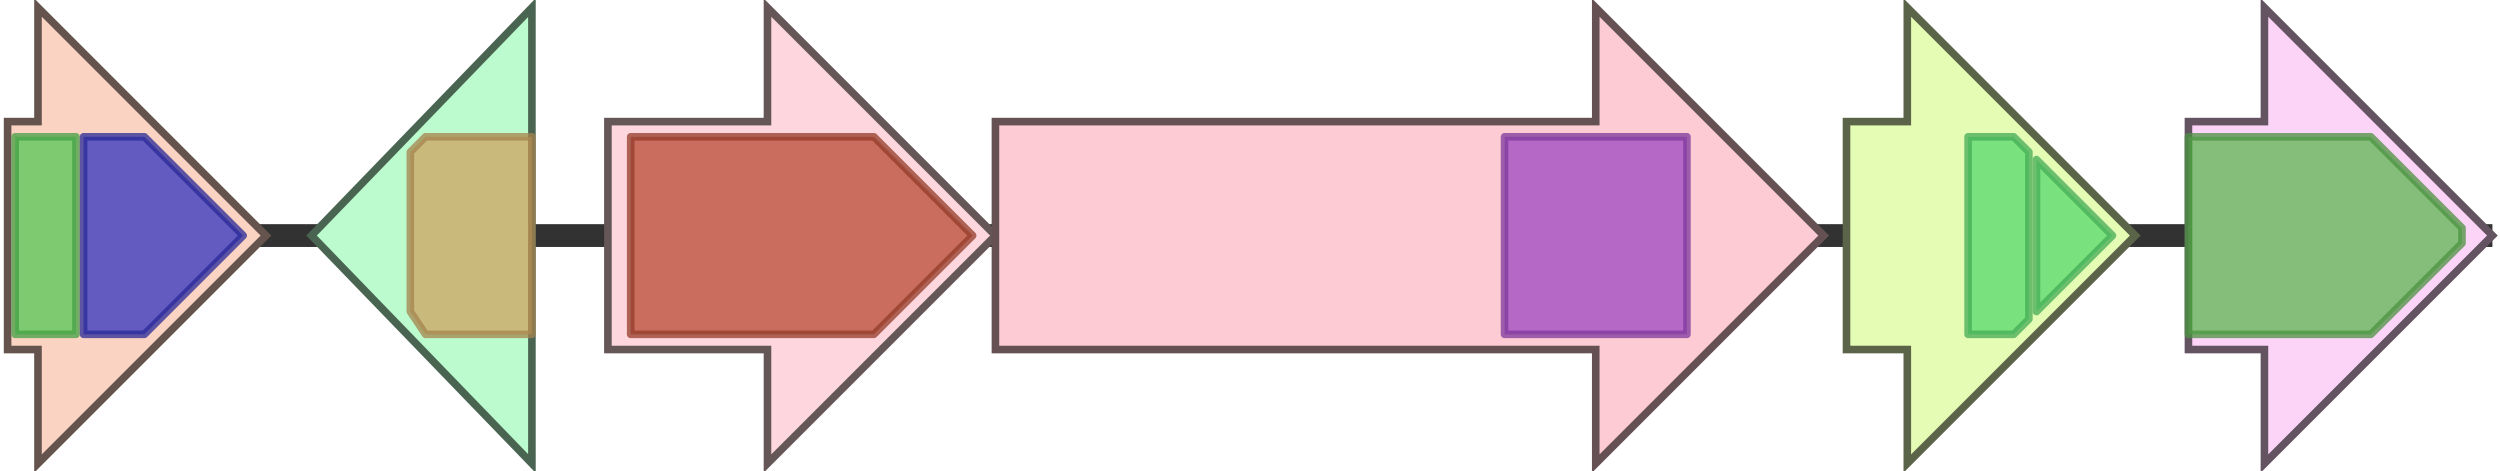 <svg version="1.1" baseProfile="full" xmlns="http://www.w3.org/2000/svg" width="329" height="62">
	<line x1="1" y1="31" x2="328" y2="31" style="stroke:rgb(50,50,50); stroke-width:3 "/>
	<g>
		<title>redM</title>
		<polygon class="redM" points="1,16 5,16 5,1 35,31 5,61 5,46 1,46" fill="rgb(251,211,194)" fill-opacity="1.0" stroke="rgb(100,84,77)" stroke-width="1" />
		<g>
			<title>PF16864</title>
			<rect class="PF16864" x="2" y="18" stroke-linejoin="round" width="8" height="26" fill="rgb(84,199,85)" stroke="rgb(67,159,68)" stroke-width="1" opacity="0.75" />
		</g>
		<g>
			<title>PF00891</title>
			<polygon class="PF00891" points="11,18 19,18 32,31 19,44 11,44" stroke-linejoin="round" width="22" height="26" fill="rgb(50,51,190)" stroke="rgb(39,40,152)" stroke-width="1" opacity="0.75" />
		</g>
	</g>
	<g>
		<title>redE</title>
		<polygon class="redE" points="70,16 70,16 70,1 41,31 70,61 70,46 70,46" fill="rgb(187,251,205)" fill-opacity="1.0" stroke="rgb(74,100,82)" stroke-width="1" />
		<g>
			<title>PF03446</title>
			<polygon class="PF03446" points="54,20 56,18 70,18 70,44 56,44 54,41" stroke-linejoin="round" width="16" height="26" fill="rgb(205,164,98)" stroke="rgb(164,131,78)" stroke-width="1" opacity="0.75" />
		</g>
	</g>
	<g>
		<title>redO</title>
		<polygon class="redO" points="80,16 101,16 101,1 131,31 101,61 101,46 80,46" fill="rgb(254,215,222)" fill-opacity="1.0" stroke="rgb(101,86,88)" stroke-width="1" />
		<g>
			<title>PF01593</title>
			<polygon class="PF01593" points="83,18 115,18 128,31 128,31 115,44 83,44" stroke-linejoin="round" width="45" height="26" fill="rgb(184,74,52)" stroke="rgb(147,59,41)" stroke-width="1" opacity="0.75" />
		</g>
	</g>
	<g>
		<title>redD</title>
		<polygon class="redD" points="131,16 210,16 210,1 240,31 210,61 210,46 131,46" fill="rgb(253,203,212)" fill-opacity="1.0" stroke="rgb(101,81,84)" stroke-width="1" />
		<g>
			<title>PF12902</title>
			<rect class="PF12902" x="198" y="18" stroke-linejoin="round" width="24" height="26" fill="rgb(159,71,195)" stroke="rgb(127,56,156)" stroke-width="1" opacity="0.75" />
		</g>
	</g>
	<g>
		<title>redP</title>
		<polygon class="redP" points="243,16 251,16 251,1 281,31 251,61 251,46 243,46" fill="rgb(228,252,180)" fill-opacity="1.0" stroke="rgb(91,100,72)" stroke-width="1" />
		<g>
			<title>PF00067</title>
			<polygon class="PF00067" points="259,18 265,18 267,20 267,42 265,44 259,44" stroke-linejoin="round" width="8" height="26" fill="rgb(85,216,107)" stroke="rgb(68,172,85)" stroke-width="1" opacity="0.75" />
		</g>
		<g>
			<title>PF00067</title>
			<polygon class="PF00067" points="268,21 278,31 268,41" stroke-linejoin="round" width="11" height="26" fill="rgb(85,216,107)" stroke="rgb(68,172,85)" stroke-width="1" opacity="0.75" />
		</g>
	</g>
	<g>
		<title>redT</title>
		<polygon class="redT" points="288,16 298,16 298,1 328,31 298,61 298,46 288,46" fill="rgb(251,212,247)" fill-opacity="1.0" stroke="rgb(100,84,98)" stroke-width="1" />
		<g>
			<title>PF13458</title>
			<polygon class="PF13458" points="288,18 312,18 324,30 324,32 312,44 288,44" stroke-linejoin="round" width="36" height="26" fill="rgb(94,183,81)" stroke="rgb(75,146,64)" stroke-width="1" opacity="0.75" />
		</g>
	</g>
</svg>
